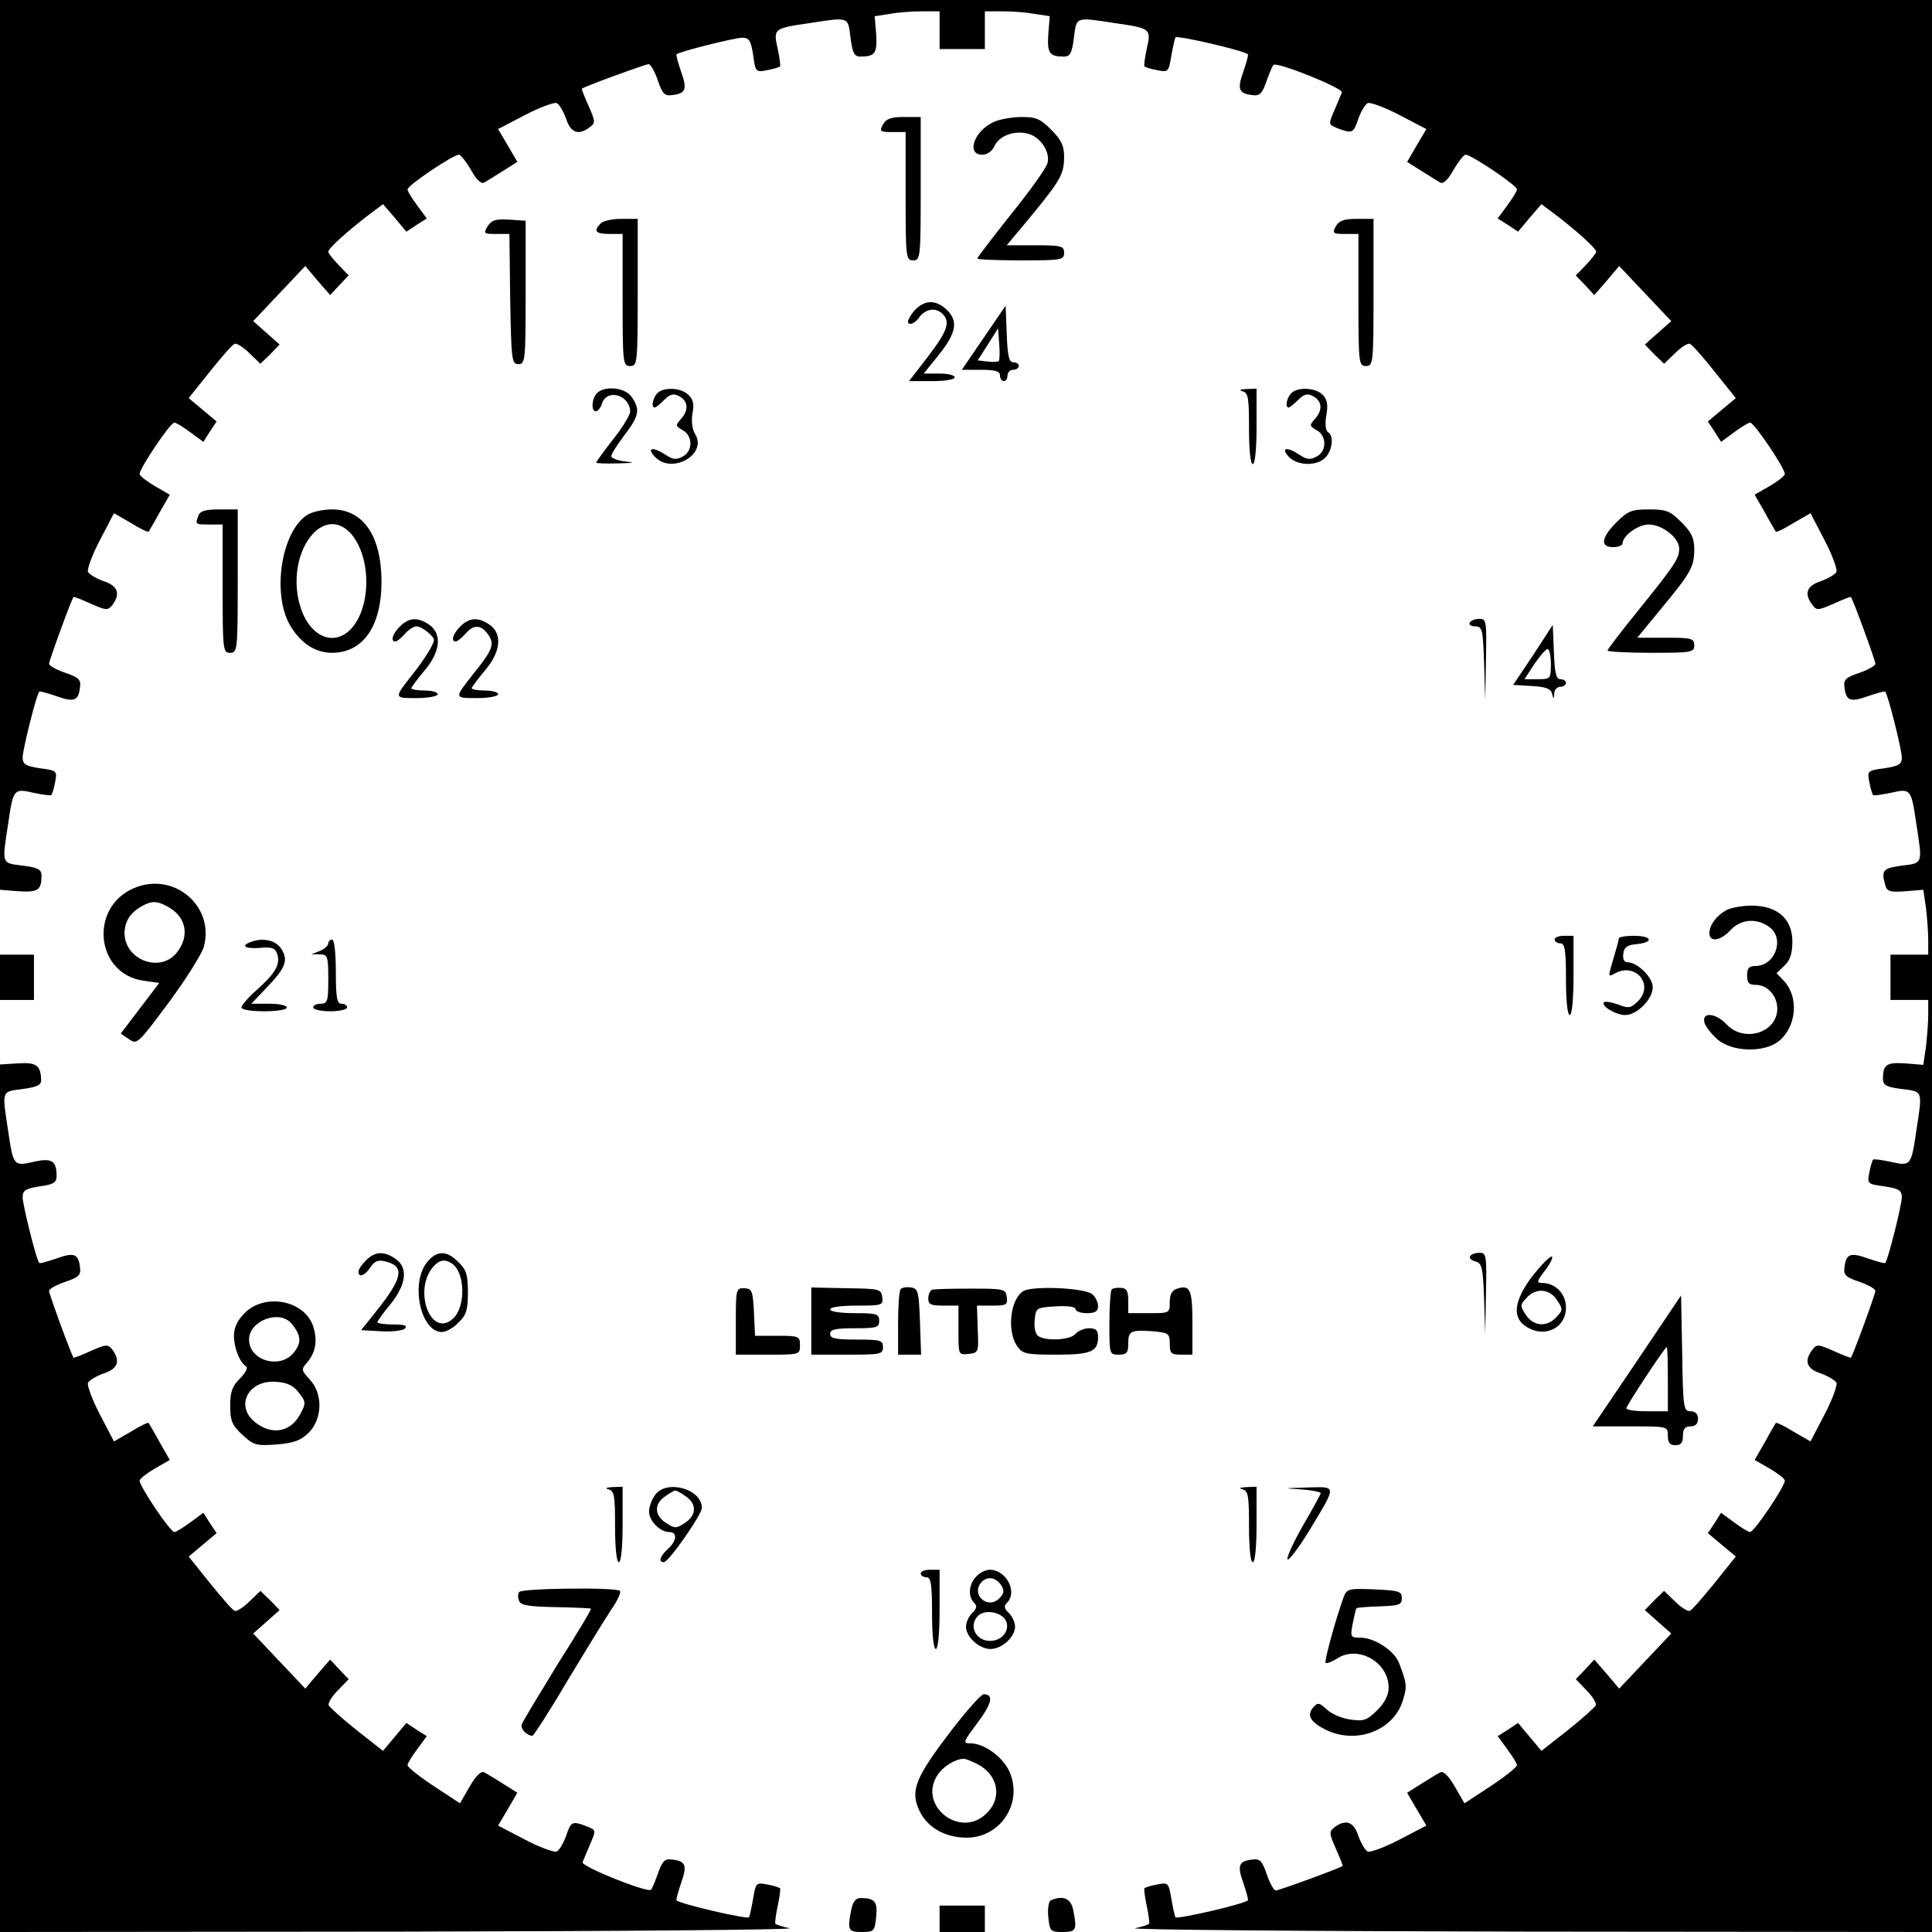 <?xml version="1.0" standalone="no"?>
<!DOCTYPE svg PUBLIC "-//W3C//DTD SVG 20010904//EN"
 "http://www.w3.org/TR/2001/REC-SVG-20010904/DTD/svg10.dtd">
<svg version="1.0" xmlns="http://www.w3.org/2000/svg"
 width="512pt" height="512pt" viewBox="0 0 512 512"
 preserveAspectRatio="xMidYMid meet">

<g transform="translate(0,512) scale(0.1,-0.1)"
fill="#000000" stroke="none">
<path d="M0 3941 l0 -1179 50 -4 c51 -3 60 3 60 42 0 16 -10 21 -50 26 -56 7
-55 3 -39 107 14 97 15 98 68 86 24 -5 45 -8 47 -6 2 2 7 17 10 34 6 30 5 31
-40 37 -39 6 -46 11 -46 29 0 20 37 168 44 174 2 2 22 -4 46 -12 47 -17 58
-12 62 24 3 20 -4 26 -39 38 -24 8 -43 19 -43 24 0 8 59 170 65 177 1 1 22 -7
46 -18 41 -18 45 -18 57 -3 22 30 14 51 -24 63 -19 7 -38 18 -41 25 -2 8 12
46 32 84 l37 71 45 -26 c24 -15 45 -25 47 -23 1 2 15 25 29 51 l27 47 -40 23
c-22 13 -40 27 -40 32 0 15 81 136 92 136 5 0 24 -12 43 -26 l34 -25 17 27 18
27 -37 31 -37 31 56 70 c31 39 60 72 66 74 5 2 23 -9 39 -25 l29 -28 26 25 25
26 -35 31 -35 31 69 73 69 73 33 -39 33 -38 24 26 25 26 -27 28 c-15 16 -27
31 -27 35 0 9 55 58 109 99 l36 27 31 -36 31 -37 27 18 27 17 -25 34 c-14 19
-26 38 -26 43 0 11 121 92 136 92 5 0 19 -18 32 -40 14 -26 27 -38 35 -34 7 4
29 18 50 31 l38 24 -25 43 -26 44 71 37 c38 20 76 34 84 32 7 -3 18 -22 25
-41 12 -38 33 -46 63 -23 15 11 15 15 -3 56 -11 24 -19 45 -18 46 7 6 169 65
177 65 5 0 16 -19 24 -42 12 -36 18 -43 38 -40 36 4 41 15 24 62 -8 24 -14 44
-12 46 6 7 154 44 174 44 18 0 23 -7 29 -46 6 -45 7 -46 37 -40 17 3 32 8 34
10 2 2 -1 23 -6 47 -12 53 -11 54 86 68 104 16 100 17 107 -39 5 -40 10 -50
26 -50 39 0 45 9 42 59 l-4 48 39 6 c21 4 59 7 86 7 l47 0 0 -50 0 -50 60 0
60 0 0 50 0 50 48 0 c26 0 64 -3 85 -7 l39 -6 -4 -48 c-3 -50 3 -59 42 -59 16
0 21 10 26 50 7 56 3 55 107 39 97 -14 98 -15 86 -68 -5 -24 -8 -45 -6 -47 2
-2 17 -7 34 -10 29 -6 30 -4 37 37 4 23 9 46 11 50 4 6 183 -35 192 -45 2 -1
-4 -22 -12 -46 -17 -47 -12 -58 24 -62 19 -3 26 4 37 36 8 22 16 42 19 44 9 9
186 -62 181 -73 -2 -5 -11 -27 -20 -48 -16 -37 -16 -37 9 -47 39 -15 42 -13
55 26 7 19 18 38 25 41 8 2 46 -12 84 -32 l71 -37 -26 -44 -25 -43 38 -24 c21
-13 43 -27 50 -31 8 -4 21 8 35 34 13 22 27 40 32 40 15 0 136 -81 136 -92 0
-5 -12 -24 -26 -43 l-25 -34 27 -17 27 -18 31 37 31 36 36 -27 c54 -41 109
-90 109 -99 0 -4 -12 -19 -27 -35 l-27 -28 25 -26 24 -26 33 38 33 39 69 -73
69 -73 -35 -31 -35 -31 25 -26 26 -25 29 28 c16 16 34 27 39 25 6 -2 35 -35
66 -74 l56 -70 -37 -31 -37 -31 18 -27 17 -27 34 25 c19 14 38 26 43 26 11 0
92 -121 92 -136 0 -5 -18 -19 -40 -32 l-40 -23 27 -47 c14 -26 28 -49 29 -51
2 -2 23 8 47 23 l45 26 37 -71 c20 -38 34 -76 32 -84 -3 -7 -22 -18 -41 -25
-38 -12 -46 -33 -23 -63 11 -15 15 -15 56 3 24 11 45 19 46 18 6 -7 65 -169
65 -177 0 -5 -19 -16 -42 -24 -36 -12 -43 -18 -40 -38 4 -36 15 -41 62 -24 24
8 44 14 46 12 7 -6 44 -154 44 -174 0 -18 -7 -23 -46 -29 -45 -6 -46 -7 -40
-37 3 -17 8 -32 10 -34 2 -2 23 1 47 6 53 12 54 11 68 -86 16 -104 17 -100
-39 -107 -50 -7 -55 -12 -44 -51 4 -17 12 -20 53 -17 l48 4 7 -48 c3 -26 6
-64 6 -85 l0 -39 -50 0 -50 0 0 -60 0 -60 50 0 50 0 0 -39 c0 -21 -3 -59 -6
-85 l-7 -48 -48 4 c-50 3 -59 -3 -59 -42 0 -16 10 -21 50 -26 56 -7 55 -3 39
-107 -14 -97 -15 -98 -68 -86 -24 5 -45 8 -47 6 -2 -2 -7 -17 -10 -34 -6 -30
-5 -31 40 -37 39 -6 46 -11 46 -29 0 -20 -37 -168 -44 -174 -2 -2 -22 4 -46
12 -47 17 -58 12 -62 -24 -3 -20 4 -26 40 -38 23 -8 42 -19 42 -24 0 -8 -59
-170 -65 -177 -1 -1 -22 7 -46 18 -41 18 -45 18 -56 3 -23 -30 -15 -51 23 -63
19 -7 38 -18 41 -25 2 -8 -12 -46 -32 -84 l-37 -71 -45 26 c-24 15 -45 25 -47
23 -1 -2 -15 -25 -29 -51 l-27 -47 40 -23 c22 -13 40 -27 40 -32 0 -15 -81
-136 -92 -136 -5 0 -24 12 -43 26 l-34 25 -17 -27 -18 -27 37 -31 37 -31 -56
-70 c-31 -38 -60 -72 -66 -74 -5 -2 -23 9 -39 25 l-29 28 -26 -25 -25 -26 35
-31 35 -31 -69 -73 -69 -73 -33 39 -33 38 -24 -26 -25 -26 28 -29 c16 -16 27
-34 25 -40 -2 -5 -35 -35 -74 -66 l-70 -55 -31 37 -31 37 -27 -18 -27 -17 25
-34 c14 -19 26 -38 26 -43 0 -5 -31 -30 -69 -55 l-70 -46 -26 45 c-16 28 -31
42 -38 37 -7 -3 -29 -17 -50 -30 l-38 -24 25 -43 26 -44 -71 -37 c-38 -20 -76
-34 -84 -32 -7 3 -18 22 -25 41 -12 38 -33 46 -63 24 -15 -12 -15 -16 3 -57
11 -24 19 -45 18 -46 -7 -6 -169 -65 -177 -65 -5 0 -16 19 -24 43 -12 35 -18
42 -38 39 -36 -4 -41 -15 -24 -62 8 -24 14 -45 12 -46 -9 -10 -188 -51 -192
-45 -2 4 -7 27 -11 50 -7 41 -8 43 -37 37 -17 -3 -32 -8 -34 -10 -2 -2 1 -23
6 -47 5 -24 8 -45 6 -47 -2 -3 -19 -8 -37 -12 -18 -4 450 -8 1040 -9 l1072 -1
0 2560 0 2560 -2560 0 -2560 0 0 -1179z"/>
<path d="M2340 4790 c-10 -18 -8 -20 25 -20 l35 0 0 -170 c0 -163 1 -170 20
-170 19 0 20 7 20 190 l0 190 -45 0 c-34 0 -47 -5 -55 -20z"/>
<path d="M2628 4794 c-49 -26 -66 -84 -25 -84 13 0 26 9 32 22 12 28 53 43 88
34 34 -8 61 -49 53 -78 -3 -13 -46 -73 -96 -135 -49 -62 -90 -115 -90 -118 0
-3 52 -5 115 -5 108 0 115 1 115 20 0 18 -7 20 -76 20 l-76 0 65 78 c78 95 87
111 87 157 0 29 -8 45 -34 71 -30 30 -40 34 -82 34 -27 -1 -61 -7 -76 -16z"/>
<path d="M1292 4520 c-11 -19 -10 -20 23 -20 l35 0 2 -172 c3 -162 4 -173 22
-173 18 0 19 10 19 190 l0 190 -44 3 c-35 2 -46 -1 -57 -18z"/>
<path d="M1592 4528 c-20 -20 -14 -28 23 -28 l35 0 0 -175 c0 -168 1 -175 20
-175 19 0 20 7 20 195 l0 195 -43 0 c-24 0 -48 -5 -55 -12z"/>
<path d="M3540 4520 c-10 -18 -8 -20 25 -20 l35 0 0 -175 c0 -168 1 -175 20
-175 19 0 20 7 20 195 l0 195 -45 0 c-34 0 -47 -5 -55 -20z"/>
<path d="M2420 4293 c-14 -18 -17 -29 -10 -31 6 -2 18 5 26 17 17 23 44 27 62
9 21 -21 13 -45 -38 -112 l-51 -66 61 0 c33 0 60 4 60 10 0 6 -18 10 -41 10
l-41 0 41 51 c46 58 51 89 19 119 -30 28 -62 25 -88 -7z"/>
<path d="M2607 4225 l-58 -85 51 0 c38 0 50 -4 50 -15 0 -8 5 -15 10 -15 6 0
10 7 10 15 0 8 7 15 15 15 8 0 15 5 15 10 0 6 -7 10 -15 10 -11 0 -15 17 -17
75 l-3 75 -58 -85z m40 -62 c-3 -2 -17 -3 -31 -1 l-25 3 27 42 27 43 3 -41 c2
-23 1 -43 -1 -46z"/>
<path d="M1582 4078 c-14 -14 -16 -48 -3 -48 5 0 13 9 16 20 13 41 74 24 75
-21 0 -8 -20 -42 -45 -73 -25 -32 -45 -60 -45 -62 0 -2 26 -3 58 -2 42 1 47 2
20 5 -21 2 -38 9 -38 14 0 6 16 31 35 56 39 51 42 68 19 101 -17 25 -71 31
-92 10z"/>
<path d="M1742 4078 c-12 -12 -17 -38 -7 -38 3 0 14 9 25 20 16 16 25 18 40
10 24 -13 26 -37 4 -61 -14 -16 -14 -18 5 -29 27 -14 28 -56 0 -70 -16 -9 -26
-8 -44 4 -35 23 -52 20 -30 -4 45 -49 141 6 107 60 -8 13 -10 34 -7 54 5 24 2
38 -10 49 -19 20 -66 22 -83 5z"/>
<path d="M3293 4083 c15 -4 17 -17 17 -99 0 -56 4 -94 10 -94 6 0 10 40 10
100 l0 100 -27 -1 c-17 -1 -21 -3 -10 -6z"/>
<path d="M3422 4078 c-12 -12 -17 -38 -7 -38 3 0 14 9 25 20 16 16 25 18 40
10 24 -13 26 -37 4 -61 -14 -16 -14 -18 5 -29 27 -14 28 -56 0 -70 -16 -9 -26
-8 -44 4 -34 23 -52 20 -30 -4 23 -25 76 -26 98 -2 19 21 22 58 6 67 -6 4 -8
22 -4 45 5 28 2 42 -10 54 -19 19 -66 21 -83 4z"/>
<path d="M526 3754 c-9 -24 -9 -24 29 -24 l35 0 0 -170 c0 -163 1 -170 20
-170 19 0 20 7 20 190 l0 190 -49 0 c-35 0 -51 -4 -55 -16z"/>
<path d="M812 3754 c-67 -46 -91 -207 -44 -290 28 -48 67 -74 112 -74 83 0
132 72 131 192 -1 119 -49 188 -131 188 -25 0 -56 -7 -68 -16z m116 -46 c44
-47 56 -145 27 -215 -42 -100 -139 -78 -164 38 -28 131 65 252 137 177z"/>
<path d="M4284 3736 c-41 -41 -44 -66 -9 -66 14 0 25 5 25 10 0 20 41 50 69
50 36 0 81 -35 81 -64 0 -26 -11 -43 -112 -168 -43 -53 -78 -99 -78 -102 0 -3
52 -6 115 -6 108 0 115 1 115 20 0 18 -7 20 -75 20 l-76 0 64 78 c78 94 87
110 87 157 0 29 -8 45 -34 71 -30 30 -40 34 -86 34 -46 0 -56 -4 -86 -34z"/>
<path d="M1060 3460 c-20 -20 -26 -40 -12 -40 4 0 15 9 25 20 9 11 23 20 31
20 14 0 46 -26 46 -36 0 -11 -25 -51 -55 -89 -52 -66 -52 -65 9 -65 31 0 56 5
56 10 0 6 -16 10 -35 10 -19 0 -35 3 -35 6 0 3 16 24 35 47 42 49 47 97 13
121 -30 21 -54 20 -78 -4z"/>
<path d="M1220 3460 c-20 -20 -26 -40 -12 -40 4 0 15 9 25 20 22 26 42 25 61
-2 17 -25 12 -40 -39 -103 -52 -66 -52 -65 9 -65 31 0 56 5 56 10 0 6 -16 10
-35 10 -19 0 -35 3 -35 6 0 3 16 24 35 47 42 49 47 97 13 121 -30 21 -54 20
-78 -4z"/>
<path d="M3895 3470 c-3 -5 3 -10 14 -10 19 0 21 -7 24 -97 l3 -98 2 108 c2
100 1 107 -17 107 -11 0 -23 -4 -26 -10z"/>
<path d="M4063 3384 l-53 -79 49 -3 c37 -2 51 -7 54 -20 4 -16 5 -16 6 1 0 9
8 17 16 17 8 0 15 5 15 10 0 6 -7 10 -15 10 -11 0 -15 17 -17 72 l-3 72 -52
-80z m47 -24 c0 -39 -1 -40 -35 -40 l-35 0 26 40 c15 22 31 40 35 40 5 0 9
-18 9 -40z"/>
<path d="M354 2766 c-119 -52 -100 -228 27 -245 l41 -6 -51 -67 -51 -67 22
-15 c21 -15 24 -12 105 97 46 62 87 128 93 147 30 109 -80 202 -186 156z m89
-48 c50 -26 61 -77 26 -122 -44 -56 -140 -20 -139 53 1 29 15 52 45 69 26 15
41 15 68 0z"/>
<path d="M4575 2708 c-27 -15 -44 -39 -45 -60 0 -26 29 -22 56 7 27 29 68 33
102 9 43 -30 17 -104 -36 -104 -17 0 -22 -6 -22 -25 0 -20 5 -25 23 -25 31 0
57 -29 57 -63 0 -64 -88 -91 -134 -42 -29 31 -67 34 -59 5 3 -11 19 -31 35
-45 39 -33 122 -35 161 -5 48 38 55 117 15 160 l-20 21 21 20 c15 14 21 32 21
64 0 60 -40 95 -108 95 -26 0 -56 -6 -67 -12z"/>
<path d="M4120 2630 c0 -5 7 -10 15 -10 12 0 15 -17 15 -95 0 -57 4 -95 10
-95 6 0 10 42 10 105 l0 105 -25 0 c-14 0 -25 -4 -25 -10z"/>
<path d="M4290 2633 c0 -5 -7 -29 -15 -56 -14 -47 -14 -47 6 -36 54 29 103
-31 60 -74 -19 -19 -25 -20 -53 -9 -17 6 -34 9 -37 6 -10 -9 31 -34 56 -34 31
0 73 42 73 74 0 26 -41 66 -67 66 -9 0 -13 8 -11 23 2 17 11 23 36 25 46 5 40
22 -8 22 -22 0 -40 -3 -40 -7z"/>
<path d="M663 2623 c-26 -10 -12 -18 26 -15 32 3 40 0 46 -17 8 -27 -5 -50
-54 -94 -23 -20 -41 -41 -41 -47 0 -6 27 -10 60 -10 33 0 60 4 60 10 0 6 -21
10 -47 10 l-47 0 41 43 c50 52 58 73 38 103 -15 23 -50 30 -82 17z"/>
<path d="M870 2620 c0 -6 -10 -15 -22 -20 l-23 -9 23 0 c20 -1 22 -5 22 -66 0
-58 -2 -65 -20 -65 -11 0 -20 -4 -20 -10 0 -5 20 -10 45 -10 25 0 45 5 45 10
0 6 -7 10 -15 10 -12 0 -15 16 -15 85 0 50 -4 85 -10 85 -5 0 -10 -5 -10 -10z"/>
<path d="M0 2530 l0 -60 45 0 45 0 0 60 0 60 -45 0 -45 0 0 -60z"/>
<path d="M48 2302 l-48 -3 0 -1150 0 -1149 1063 1 c584 1 1047 5 1029 9 -18 4
-35 9 -37 12 -2 2 1 23 6 47 5 24 8 45 6 47 -2 2 -17 7 -34 10 -29 6 -30 4
-37 -37 -4 -23 -9 -46 -11 -50 -4 -6 -183 35 -192 45 -2 1 4 22 12 46 17 47
12 58 -24 62 -19 3 -26 -4 -37 -36 -8 -22 -16 -42 -19 -44 -9 -9 -186 62 -181
73 2 5 11 27 20 48 16 37 16 37 -9 47 -39 15 -42 13 -55 -26 -7 -19 -18 -38
-25 -41 -8 -2 -46 12 -84 32 l-71 37 26 44 25 43 -38 24 c-21 13 -43 27 -50
30 -7 5 -22 -9 -38 -37 l-26 -45 -70 46 c-38 25 -69 50 -69 55 0 5 12 24 26
43 l25 34 -27 17 -27 18 -31 -37 -31 -37 -70 55 c-39 31 -72 61 -74 66 -2 6 9
24 25 40 l28 29 -25 26 -24 26 -33 -38 -33 -39 -69 73 -69 73 35 31 35 31 -25
26 -26 25 -29 -28 c-16 -16 -34 -27 -39 -25 -6 2 -35 36 -66 74 l-56 70 37 31
37 31 -18 27 -17 27 -34 -25 c-19 -14 -38 -26 -43 -26 -11 0 -92 121 -92 136
0 5 18 19 40 32 l40 23 -27 47 c-14 26 -28 49 -29 51 -2 2 -23 -8 -47 -23
l-45 -26 -37 71 c-20 38 -34 76 -32 84 3 7 22 18 41 25 38 12 46 33 24 63 -12
15 -16 15 -57 -3 -24 -11 -45 -19 -46 -18 -6 7 -65 169 -65 177 0 5 19 16 43
24 35 12 42 18 39 38 -4 36 -15 41 -62 24 -24 -8 -44 -14 -46 -12 -7 6 -44
154 -44 174 0 18 7 23 45 29 37 5 45 10 45 28 0 40 -13 48 -61 37 -53 -12 -54
-11 -68 86 -16 104 -17 100 39 107 38 5 50 11 49 24 -1 39 -13 47 -61 44z"/>
<path d="M970 1780 c-11 -11 -20 -24 -20 -30 0 -17 17 -11 32 12 11 16 20 20
40 15 51 -13 46 -43 -25 -132 l-40 -50 53 -3 c29 -2 58 2 63 7 8 8 -1 11 -31
11 -23 0 -42 3 -42 6 0 3 16 25 35 48 42 52 47 97 13 120 -30 21 -54 20 -78
-4z"/>
<path d="M1131 1774 c-44 -56 -16 -184 40 -184 11 0 31 11 44 25 21 20 25 34
25 80 0 46 -4 60 -25 80 -31 32 -58 32 -84 -1z m66 -2 c36 -23 38 -116 3 -147
-58 -52 -106 75 -52 138 16 18 30 21 49 9z"/>
<path d="M3896 1791 c-3 -5 3 -11 14 -14 17 -4 20 -16 23 -98 l3 -94 2 108 c2
100 1 107 -17 107 -11 0 -22 -4 -25 -9z"/>
<path d="M4060 1737 c-47 -63 -53 -107 -18 -131 49 -34 108 -7 108 49 0 36
-28 65 -63 65 -16 0 -15 4 9 35 14 19 21 35 16 35 -6 0 -29 -24 -52 -53z m66
-62 c16 -24 16 -27 -1 -45 -25 -28 -61 -25 -81 5 -16 24 -16 27 1 45 25 28 61
25 81 -5z"/>
<path d="M1950 1619 l0 -89 85 0 c84 0 85 0 85 25 0 24 -3 25 -60 25 l-59 0
-3 63 c-3 56 -5 62 -25 63 -22 1 -23 -2 -23 -87z"/>
<path d="M2150 1619 l0 -89 95 0 c88 0 95 1 95 20 0 18 -7 20 -70 20 -56 0
-70 3 -70 15 0 12 14 15 65 15 58 0 65 2 65 20 0 18 -7 20 -65 20 -37 0 -65 4
-65 10 0 6 30 10 71 10 67 0 70 1 67 23 -3 21 -8 22 -95 23 l-93 2 0 -89z"/>
<path d="M2387 1704 c-4 -4 -7 -45 -7 -91 l0 -83 30 0 31 0 -3 88 c-3 79 -5
87 -23 90 -12 2 -24 0 -28 -4z"/>
<path d="M2470 1702 c-5 -2 -10 -12 -10 -23 0 -16 7 -19 40 -19 l40 0 0 -66
c0 -65 0 -65 27 -62 26 3 27 4 24 66 l-2 62 41 0 c37 0 41 2 38 23 -3 21 -7
22 -95 22 -51 0 -97 -1 -103 -3z"/>
<path d="M2713 1699 c-35 -19 -46 -106 -17 -147 14 -20 24 -22 103 -22 93 0
111 8 111 47 0 18 -6 23 -24 23 -13 0 -29 -7 -36 -15 -13 -16 -76 -20 -98 -6
-8 5 -12 22 -10 42 3 33 4 34 56 37 31 2 52 -1 52 -7 0 -6 14 -11 30 -11 23 0
30 5 30 19 0 10 -7 24 -15 31 -20 17 -154 23 -182 9z"/>
<path d="M2946 1703 c-3 -4 -6 -44 -6 -90 0 -82 0 -83 25 -83 21 0 25 5 25 29
0 34 6 37 65 33 42 -4 45 -6 45 -33 0 -26 4 -29 30 -29 l30 0 0 84 c0 88 -6
102 -40 91 -14 -4 -20 -15 -20 -36 0 -29 -1 -29 -55 -29 l-55 0 0 33 c0 25 -4
33 -19 34 -10 1 -22 -1 -25 -4z"/>
<path d="M4338 1513 l-117 -173 100 0 c99 0 99 0 99 -25 0 -18 5 -25 20 -25
15 0 20 7 20 25 0 18 5 25 20 25 13 0 20 7 20 20 0 13 -7 20 -20 20 -18 0 -20
8 -22 153 l-3 154 -117 -174z m82 -48 l0 -85 -55 0 c-30 0 -55 3 -55 8 0 7
102 162 107 162 2 0 3 -38 3 -85z"/>
<path d="M649 1641 c-20 -20 -29 -39 -29 -61 0 -32 15 -70 32 -81 6 -4 -2 -18
-16 -32 -21 -21 -26 -36 -26 -73 0 -39 5 -51 32 -76 30 -28 37 -30 91 -26 46
4 63 10 85 31 37 37 38 104 3 141 -22 24 -23 27 -9 43 25 28 30 60 18 98 -23
69 -127 89 -181 36z m123 -28 c26 -31 28 -51 7 -77 -36 -46 -119 -22 -119 34
0 50 80 80 112 43z m20 -184 c19 -24 19 -28 4 -56 -25 -48 -75 -58 -120 -22
-54 43 -18 113 56 107 30 -2 46 -10 60 -29z"/>
<path d="M1613 1173 c15 -4 17 -17 17 -99 0 -56 4 -94 10 -94 6 0 10 40 10
100 l0 100 -27 -1 c-17 -1 -21 -3 -10 -6z"/>
<path d="M1736 1158 c-9 -12 -16 -32 -16 -44 0 -24 29 -54 53 -54 23 0 21 -23
-3 -45 -21 -19 -26 -35 -11 -35 13 0 101 126 101 144 0 51 -95 76 -124 34z
m82 -4 c29 -20 28 -50 -3 -70 -23 -15 -27 -15 -50 0 -31 20 -32 50 -3 70 12 9
25 16 28 16 3 0 16 -7 28 -16z"/>
<path d="M3293 1173 c15 -4 17 -17 17 -99 0 -56 4 -94 10 -94 6 0 10 40 10
100 l0 100 -27 -1 c-17 -1 -21 -3 -10 -6z"/>
<path d="M3448 1173 c28 -2 52 -7 52 -10 0 -3 -21 -41 -46 -84 -25 -44 -44
-84 -42 -91 2 -6 27 26 56 73 76 126 76 119 -4 117 -64 -2 -65 -2 -16 -5z"/>
<path d="M2440 950 c0 -5 7 -10 15 -10 12 0 15 -17 15 -95 0 -57 4 -95 10 -95
6 0 10 42 10 105 l0 105 -25 0 c-14 0 -25 -4 -25 -10z"/>
<path d="M2587 942 c-20 -21 -22 -53 -6 -69 9 -9 8 -16 -5 -28 -9 -9 -16 -25
-16 -36 0 -27 35 -59 65 -59 30 0 65 32 65 59 0 11 -7 27 -16 36 -13 12 -14
19 -5 28 28 28 -2 87 -46 87 -11 0 -27 -8 -36 -18z m67 -24 c8 -14 7 -21 -6
-34 -30 -30 -75 9 -48 42 16 18 39 15 54 -8z m10 -90 c14 -23 -3 -52 -33 -56
-42 -6 -67 38 -39 66 17 17 58 11 72 -10z"/>
<path d="M1376 901 c-4 -5 -4 -16 0 -24 4 -11 26 -15 97 -16 50 -1 92 -3 93
-4 2 -2 -38 -68 -88 -147 -49 -80 -92 -151 -95 -159 -5 -12 12 -30 28 -31 3 0
46 66 94 148 49 81 101 166 116 188 16 23 25 44 22 48 -10 10 -261 7 -267 -3z"/>
<path d="M3561 888 c-20 -54 -52 -170 -48 -175 3 -2 17 3 31 12 55 36 136 -10
136 -77 0 -20 -10 -40 -30 -60 -27 -27 -36 -30 -71 -25 -23 3 -51 15 -63 27
-20 18 -24 19 -36 5 -18 -21 -7 -39 35 -60 83 -39 182 1 204 83 10 33 9 41
-11 94 -12 33 -65 68 -103 68 -26 0 -27 2 -20 38 4 20 8 38 10 40 2 2 30 4 62
5 51 2 58 4 58 22 0 18 -8 20 -73 23 -68 3 -73 1 -81 -20z"/>
<path d="M2521 534 c-93 -122 -108 -157 -87 -207 20 -48 68 -77 128 -77 89 0
149 91 114 173 -16 39 -67 77 -104 77 -21 0 -20 3 19 55 38 51 43 75 16 75 -7
0 -45 -43 -86 -96z m69 -89 c55 -28 67 -89 25 -130 -70 -71 -186 22 -129 103
14 21 45 40 67 41 4 1 21 -6 37 -14z"/>
<path d="M2256 59 c-11 -54 -8 -59 28 -59 32 0 34 2 38 40 4 41 -4 50 -42 50
-12 0 -20 -10 -24 -31z"/>
<path d="M2785 84 c-6 -2 -9 -22 -7 -44 4 -38 6 -40 38 -40 36 0 39 5 28 59
-6 30 -27 39 -59 25z"/>
<path d="M2490 35 l0 -35 60 0 60 0 0 35 0 35 -60 0 -60 0 0 -35z"/>
</g>
</svg>

